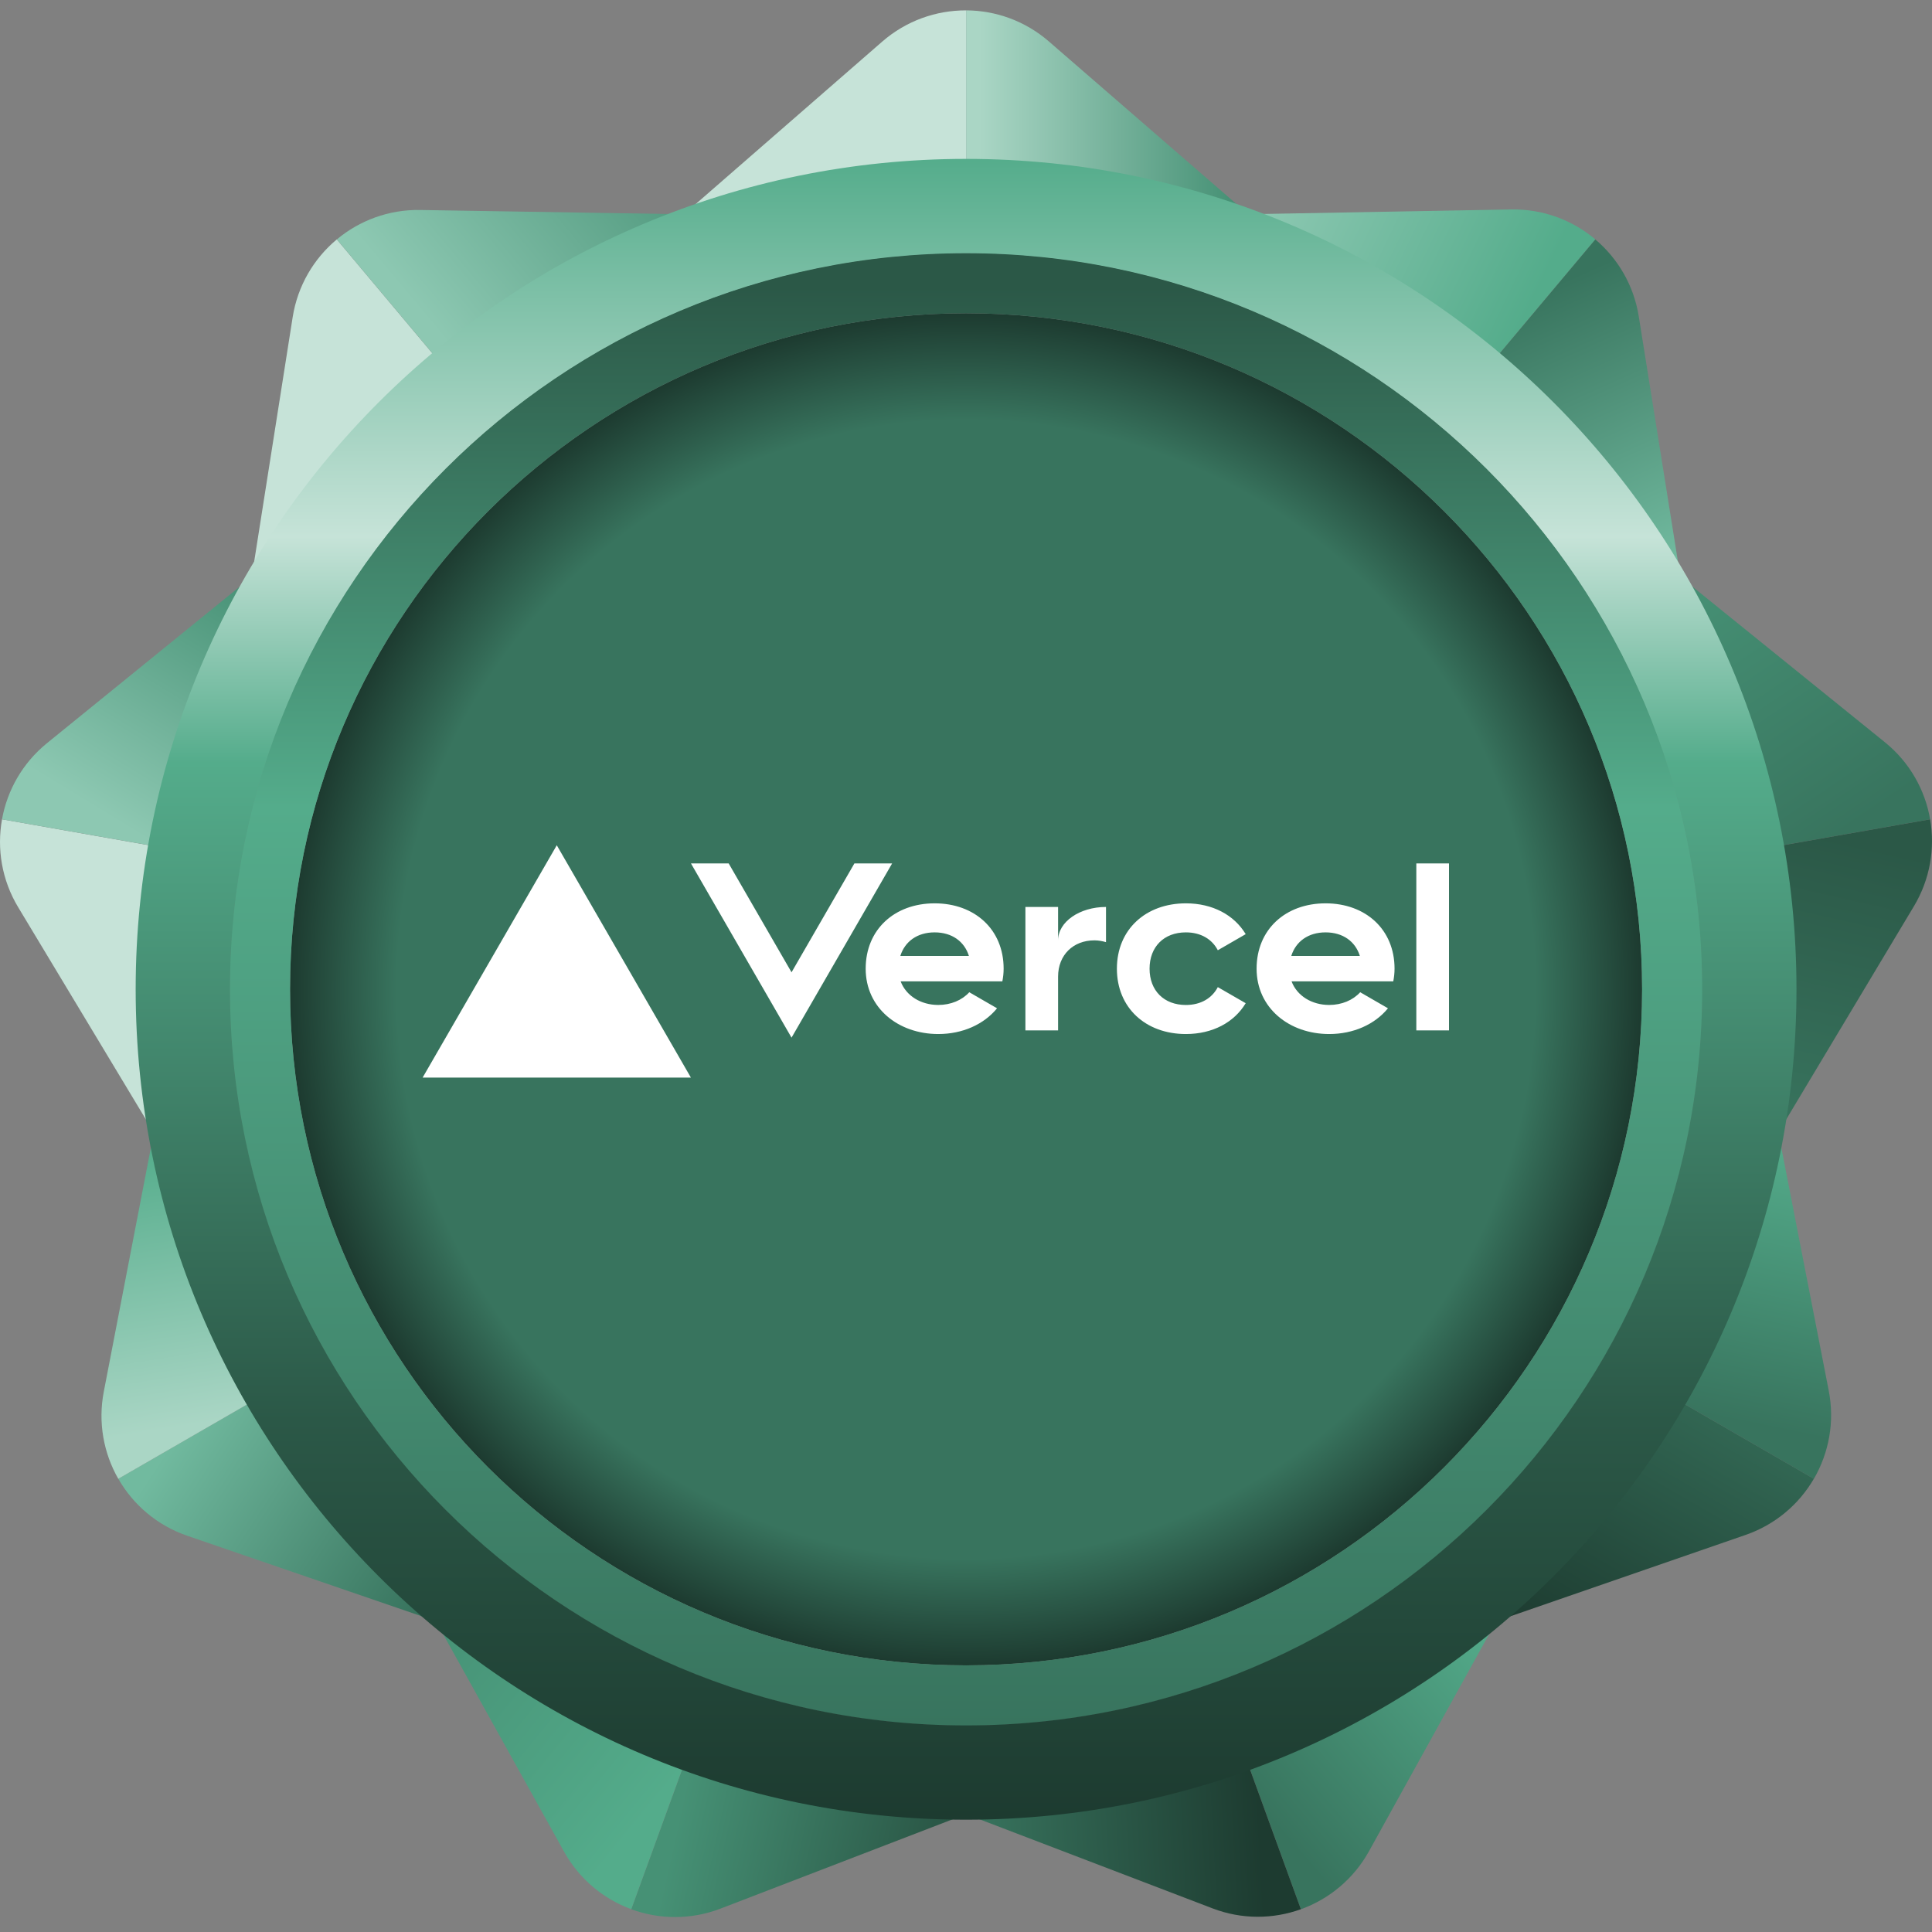 <svg width="136" height="136" viewBox="0 0 136 136" fill="none" xmlns="http://www.w3.org/2000/svg">
    <rect x="0" y="0" width="136" height="136" fill="#808080" stroke="none"/>
    <path d="M62.106 2.926L48.518 14.758H68.005V0.731C65.902 0.724 63.797 1.456 62.106 2.926Z" fill="#C6E3D8"/>
    <path d="M73.829 2.913C72.157 1.465 70.083 0.737 68.007 0.73V14.758H87.495L73.829 2.913Z" fill="url(#paint0_linear_1189_22273)"/>
    <path d="M20.602 22.326L17.799 40.125L32.727 27.599L23.709 16.852C22.093 18.199 20.951 20.114 20.602 22.326Z" fill="#C6E3D8"/>
    <path d="M29.574 14.781C27.362 14.745 25.305 15.523 23.711 16.853L32.729 27.599L47.656 15.074L29.574 14.781Z" fill="url(#paint1_linear_1189_22273)"/>
    <path d="M1.28 63.865L10.572 79.303L13.955 60.112L0.143 57.674C-0.231 59.745 0.124 61.946 1.28 63.865Z" fill="#C6E3D8"/>
    <path d="M3.302 52.318C1.586 53.714 0.51 55.631 0.142 57.673L13.957 60.109L17.341 40.919L3.302 52.318Z" fill="url(#paint2_linear_1189_22273)"/>
    <path d="M13.178 108.106L30.22 113.958L20.477 97.081L8.328 104.095C9.373 105.922 11.059 107.379 13.178 108.106Z" fill="url(#paint3_linear_1189_22273)"/>
    <path d="M7.306 97.964C6.887 100.135 7.295 102.297 8.326 104.099L20.475 97.085L10.733 80.208L7.306 97.964Z" fill="url(#paint4_linear_1189_22273)"/>
    <path d="M50.729 134.35L67.545 127.88L49.234 121.215L44.436 134.398C46.41 135.123 48.64 135.154 50.729 134.35Z" fill="url(#paint5_linear_1189_22273)"/>
    <path d="M39.711 130.352C40.785 132.285 42.487 133.678 44.436 134.395L49.234 121.212L30.923 114.547L39.711 130.352Z" fill="url(#paint6_linear_1189_22273)"/>
    <path d="M96.367 130.316L105.09 114.55L86.779 121.215L91.576 134.398C93.552 133.684 95.281 132.276 96.367 130.316Z" fill="url(#paint7_linear_1189_22273)"/>
    <path d="M85.356 134.338C87.422 135.129 89.621 135.101 91.574 134.397L86.776 121.214L68.465 127.879L85.356 134.338Z" fill="url(#paint8_linear_1189_22273)"/>
    <path d="M128.731 97.891L125.28 80.208L115.537 97.085L127.686 104.099C128.742 102.279 129.162 100.09 128.731 97.891Z" fill="url(#paint9_linear_1189_22273)"/>
    <path d="M122.882 108.047C124.971 107.324 126.639 105.89 127.684 104.095L115.535 97.081L105.792 113.958L122.882 108.047Z" fill="url(#paint10_linear_1189_22273)"/>
    <path d="M132.681 52.246L118.669 40.919L122.053 60.109L135.868 57.673C135.512 55.602 134.424 53.655 132.681 52.246Z" fill="url(#paint11_linear_1189_22273)"/>
    <path d="M134.73 63.788C135.867 61.891 136.223 59.72 135.868 57.674L122.052 60.11L125.436 79.301L134.73 63.788Z" fill="url(#paint12_linear_1189_22273)"/>
    <path d="M106.37 14.744L88.356 15.072L103.284 27.598L112.301 16.851C110.694 15.496 108.611 14.703 106.37 14.744Z" fill="url(#paint13_linear_1189_22273)"/>
    <path d="M115.358 22.27C115.009 20.085 113.887 18.195 112.301 16.855L103.284 27.602L118.211 40.127L115.358 22.27Z" fill="url(#paint14_linear_1189_22273)"/>
    <path d="M68.005 117.233C94.289 117.233 115.596 95.926 115.596 69.642C115.596 43.358 94.289 22.051 68.005 22.051C41.721 22.051 20.414 43.358 20.414 69.642C20.414 95.926 41.721 117.233 68.005 117.233Z" fill="url(#paint15_radial_1189_22273)"/>
    <path d="M68.005 17.8C39.373 17.8 16.163 41.008 16.163 69.64C16.163 98.272 39.373 121.483 68.005 121.483C96.637 121.483 119.848 98.272 119.848 69.64C119.848 41.008 96.637 17.8 68.005 17.8ZM68.005 117.227C41.724 117.227 20.419 95.922 20.419 69.64C20.419 43.358 41.724 22.053 68.005 22.053C94.287 22.053 115.592 43.358 115.592 69.64C115.592 95.922 94.287 117.227 68.005 117.227Z" fill="url(#paint16_linear_1189_22273)"/>
    <path d="M68.005 11.185C35.72 11.185 9.55 37.355 9.55 69.64C9.55 101.925 35.72 128.095 68.005 128.095C100.29 128.095 126.46 101.925 126.46 69.64C126.46 37.355 100.29 11.185 68.005 11.185ZM68.005 121.458C39.387 121.458 16.188 98.258 16.188 69.64C16.188 41.022 39.387 17.825 68.005 17.825C96.623 17.825 119.823 41.024 119.823 69.642C119.823 98.26 96.623 121.458 68.005 121.458Z" fill="url(#paint17_linear_1189_22273)"/>
    <g clip-path="url(#clip0_1189_22273)">
    <path d="M65.793 63.589C62.972 63.589 60.938 65.429 60.938 68.189C60.938 70.949 63.227 72.789 66.049 72.789C67.753 72.789 69.256 72.114 70.186 70.977L68.231 69.847C67.715 70.412 66.93 70.742 66.049 70.742C64.825 70.742 63.785 70.103 63.399 69.081H70.559C70.615 68.794 70.649 68.498 70.649 68.186C70.649 65.429 68.615 63.589 65.793 63.589ZM63.376 67.294C63.695 66.275 64.569 65.633 65.791 65.633C67.015 65.633 67.889 66.275 68.206 67.294H63.376ZM93.311 63.589C90.49 63.589 88.456 65.429 88.456 68.189C88.456 70.949 90.745 72.789 93.567 72.789C95.271 72.789 96.774 72.114 97.704 70.977L95.749 69.847C95.233 70.412 94.448 70.742 93.567 70.742C92.343 70.742 91.302 70.103 90.917 69.081H98.077C98.133 68.794 98.167 68.498 98.167 68.186C98.167 65.429 96.132 63.589 93.311 63.589ZM90.896 67.294C91.216 66.275 92.09 65.633 93.311 65.633C94.535 65.633 95.409 66.275 95.726 67.294H90.896ZM80.922 68.189C80.922 69.722 81.924 70.744 83.478 70.744C84.53 70.744 85.32 70.266 85.726 69.487L87.689 70.619C86.876 71.974 85.353 72.789 83.478 72.789C80.654 72.789 78.622 70.949 78.622 68.189C78.622 65.429 80.656 63.589 83.478 63.589C85.353 63.589 86.874 64.404 87.689 65.758L85.726 66.891C85.32 66.111 84.53 65.633 83.478 65.633C81.926 65.633 80.922 66.656 80.922 68.189ZM102 60.778V72.533H99.7V60.778H102ZM39.193 59.5L48.635 75.855H29.75L39.193 59.5ZM62.801 60.778L55.719 73.044L48.638 60.778H51.293L55.719 68.444L60.145 60.778H62.801ZM77.855 63.844V66.321C77.6 66.247 77.329 66.195 77.038 66.195C75.553 66.195 74.482 67.218 74.482 68.751V72.533H72.182V63.844H74.482V66.195C74.482 64.897 75.992 63.844 77.855 63.844Z" fill="white"/>
    </g>
    <defs>
    <linearGradient id="paint0_linear_1189_22273" x1="68.96" y1="7.744" x2="86.855" y2="7.744" gradientUnits="userSpaceOnUse">
    <stop stop-color="#AAD6C5"/>
    <stop offset="1" stop-color="#469175"/>
    </linearGradient>
    <linearGradient id="paint1_linear_1189_22273" x1="29.16" y1="21.432" x2="47.02" y2="6.445" gradientUnits="userSpaceOnUse">
    <stop stop-color="#8DC8B2"/>
    <stop offset="1" stop-color="#469175"/>
    </linearGradient>
    <linearGradient id="paint2_linear_1189_22273" x1="17.661" y1="40.879" x2="7.582" y2="57.436" gradientUnits="userSpaceOnUse">
    <stop stop-color="#469175"/>
    <stop offset="1" stop-color="#8DC8B2"/>
    </linearGradient>
    <linearGradient id="paint3_linear_1189_22273" x1="12.923" y1="100.195" x2="30.44" y2="111.713" gradientUnits="userSpaceOnUse">
    <stop stop-color="#71BA9F"/>
    <stop offset="1" stop-color="#38745E"/>
    </linearGradient>
    <linearGradient id="paint4_linear_1189_22273" x1="10.932" y1="80.575" x2="14.052" y2="100.252" gradientUnits="userSpaceOnUse">
    <stop stop-color="#54AC8B"/>
    <stop offset="1" stop-color="#AAD6C5"/>
    </linearGradient>
    <linearGradient id="paint5_linear_1189_22273" x1="47.712" y1="128.041" x2="64.989" y2="131.88" gradientUnits="userSpaceOnUse">
    <stop stop-color="#469175"/>
    <stop offset="1" stop-color="#2B5847"/>
    </linearGradient>
    <linearGradient id="paint6_linear_1189_22273" x1="30.058" y1="114.397" x2="45.895" y2="127.354" gradientUnits="userSpaceOnUse">
    <stop stop-color="#469175"/>
    <stop offset="1" stop-color="#54AC8B"/>
    </linearGradient>
    <linearGradient id="paint7_linear_1189_22273" x1="105.158" y1="114.437" x2="89.362" y2="128.035" gradientUnits="userSpaceOnUse">
    <stop stop-color="#54AC8B"/>
    <stop offset="1" stop-color="#38745E"/>
    </linearGradient>
    <linearGradient id="paint8_linear_1189_22273" x1="68.535" y1="129.141" x2="88.691" y2="128.021" gradientUnits="userSpaceOnUse">
    <stop stop-color="#38745E"/>
    <stop offset="1" stop-color="#1D3B30"/>
    </linearGradient>
    <linearGradient id="paint9_linear_1189_22273" x1="126.02" y1="80.279" x2="121.968" y2="100.009" gradientUnits="userSpaceOnUse">
    <stop stop-color="#54AC8B"/>
    <stop offset="1" stop-color="#38745E"/>
    </linearGradient>
    <linearGradient id="paint10_linear_1189_22273" x1="131.33" y1="83.751" x2="111.843" y2="117.503" gradientUnits="userSpaceOnUse">
    <stop stop-color="#469175"/>
    <stop offset="1" stop-color="#1D3B30"/>
    </linearGradient>
    <linearGradient id="paint11_linear_1189_22273" x1="117.691" y1="41.486" x2="129.422" y2="58.87" gradientUnits="userSpaceOnUse">
    <stop stop-color="#469175"/>
    <stop offset="1" stop-color="#38745E"/>
    </linearGradient>
    <linearGradient id="paint12_linear_1189_22273" x1="124.706" y1="79.251" x2="129.291" y2="58.989" gradientUnits="userSpaceOnUse">
    <stop stop-color="#38745E"/>
    <stop offset="1" stop-color="#2B5847"/>
    </linearGradient>
    <linearGradient id="paint13_linear_1189_22273" x1="107.566" y1="21.96" x2="89.436" y2="13.215" gradientUnits="userSpaceOnUse">
    <stop stop-color="#54AC8B"/>
    <stop offset="1" stop-color="#8DC8B2"/>
    </linearGradient>
    <linearGradient id="paint14_linear_1189_22273" x1="107.654" y1="20.85" x2="116.292" y2="40.046" gradientUnits="userSpaceOnUse">
    <stop stop-color="#38745E"/>
    <stop offset="1" stop-color="#71BA9F"/>
    </linearGradient>
    <radialGradient id="paint15_radial_1189_22273" cx="0" cy="0" r="1" gradientUnits="userSpaceOnUse" gradientTransform="translate(68.005 69.641) scale(47.591 47.591)">
    <stop offset="0.843" stop-color="#38745E"/>
    <stop offset="1" stop-color="#1D3B30"/>
    </radialGradient>
    <linearGradient id="paint16_linear_1189_22273" x1="68.005" y1="17.799" x2="68.005" y2="121.484" gradientUnits="userSpaceOnUse">
    <stop offset="0.023" stop-color="#2B5847"/>
    <stop offset="0.376" stop-color="#54AC8B"/>
    <stop offset="1" stop-color="#38745E"/>
    </linearGradient>
    <linearGradient id="paint17_linear_1189_22273" x1="68.005" y1="11.013" x2="68.005" y2="127.925" gradientUnits="userSpaceOnUse">
    <stop stop-color="#54AC8B"/>
    <stop offset="0.229" stop-color="#C6E3D8"/>
    <stop offset="0.365" stop-color="#54AC8B"/>
    <stop offset="0.761" stop-color="#2B5847"/>
    <stop offset="1" stop-color="#1D3B30"/>
    </linearGradient>
    <clipPath id="clip0_1189_22273">
    <rect width="72.25" height="16.369" fill="white" transform="translate(29.75 59.5)"/>
    </clipPath>
    </defs>
    </svg>
    